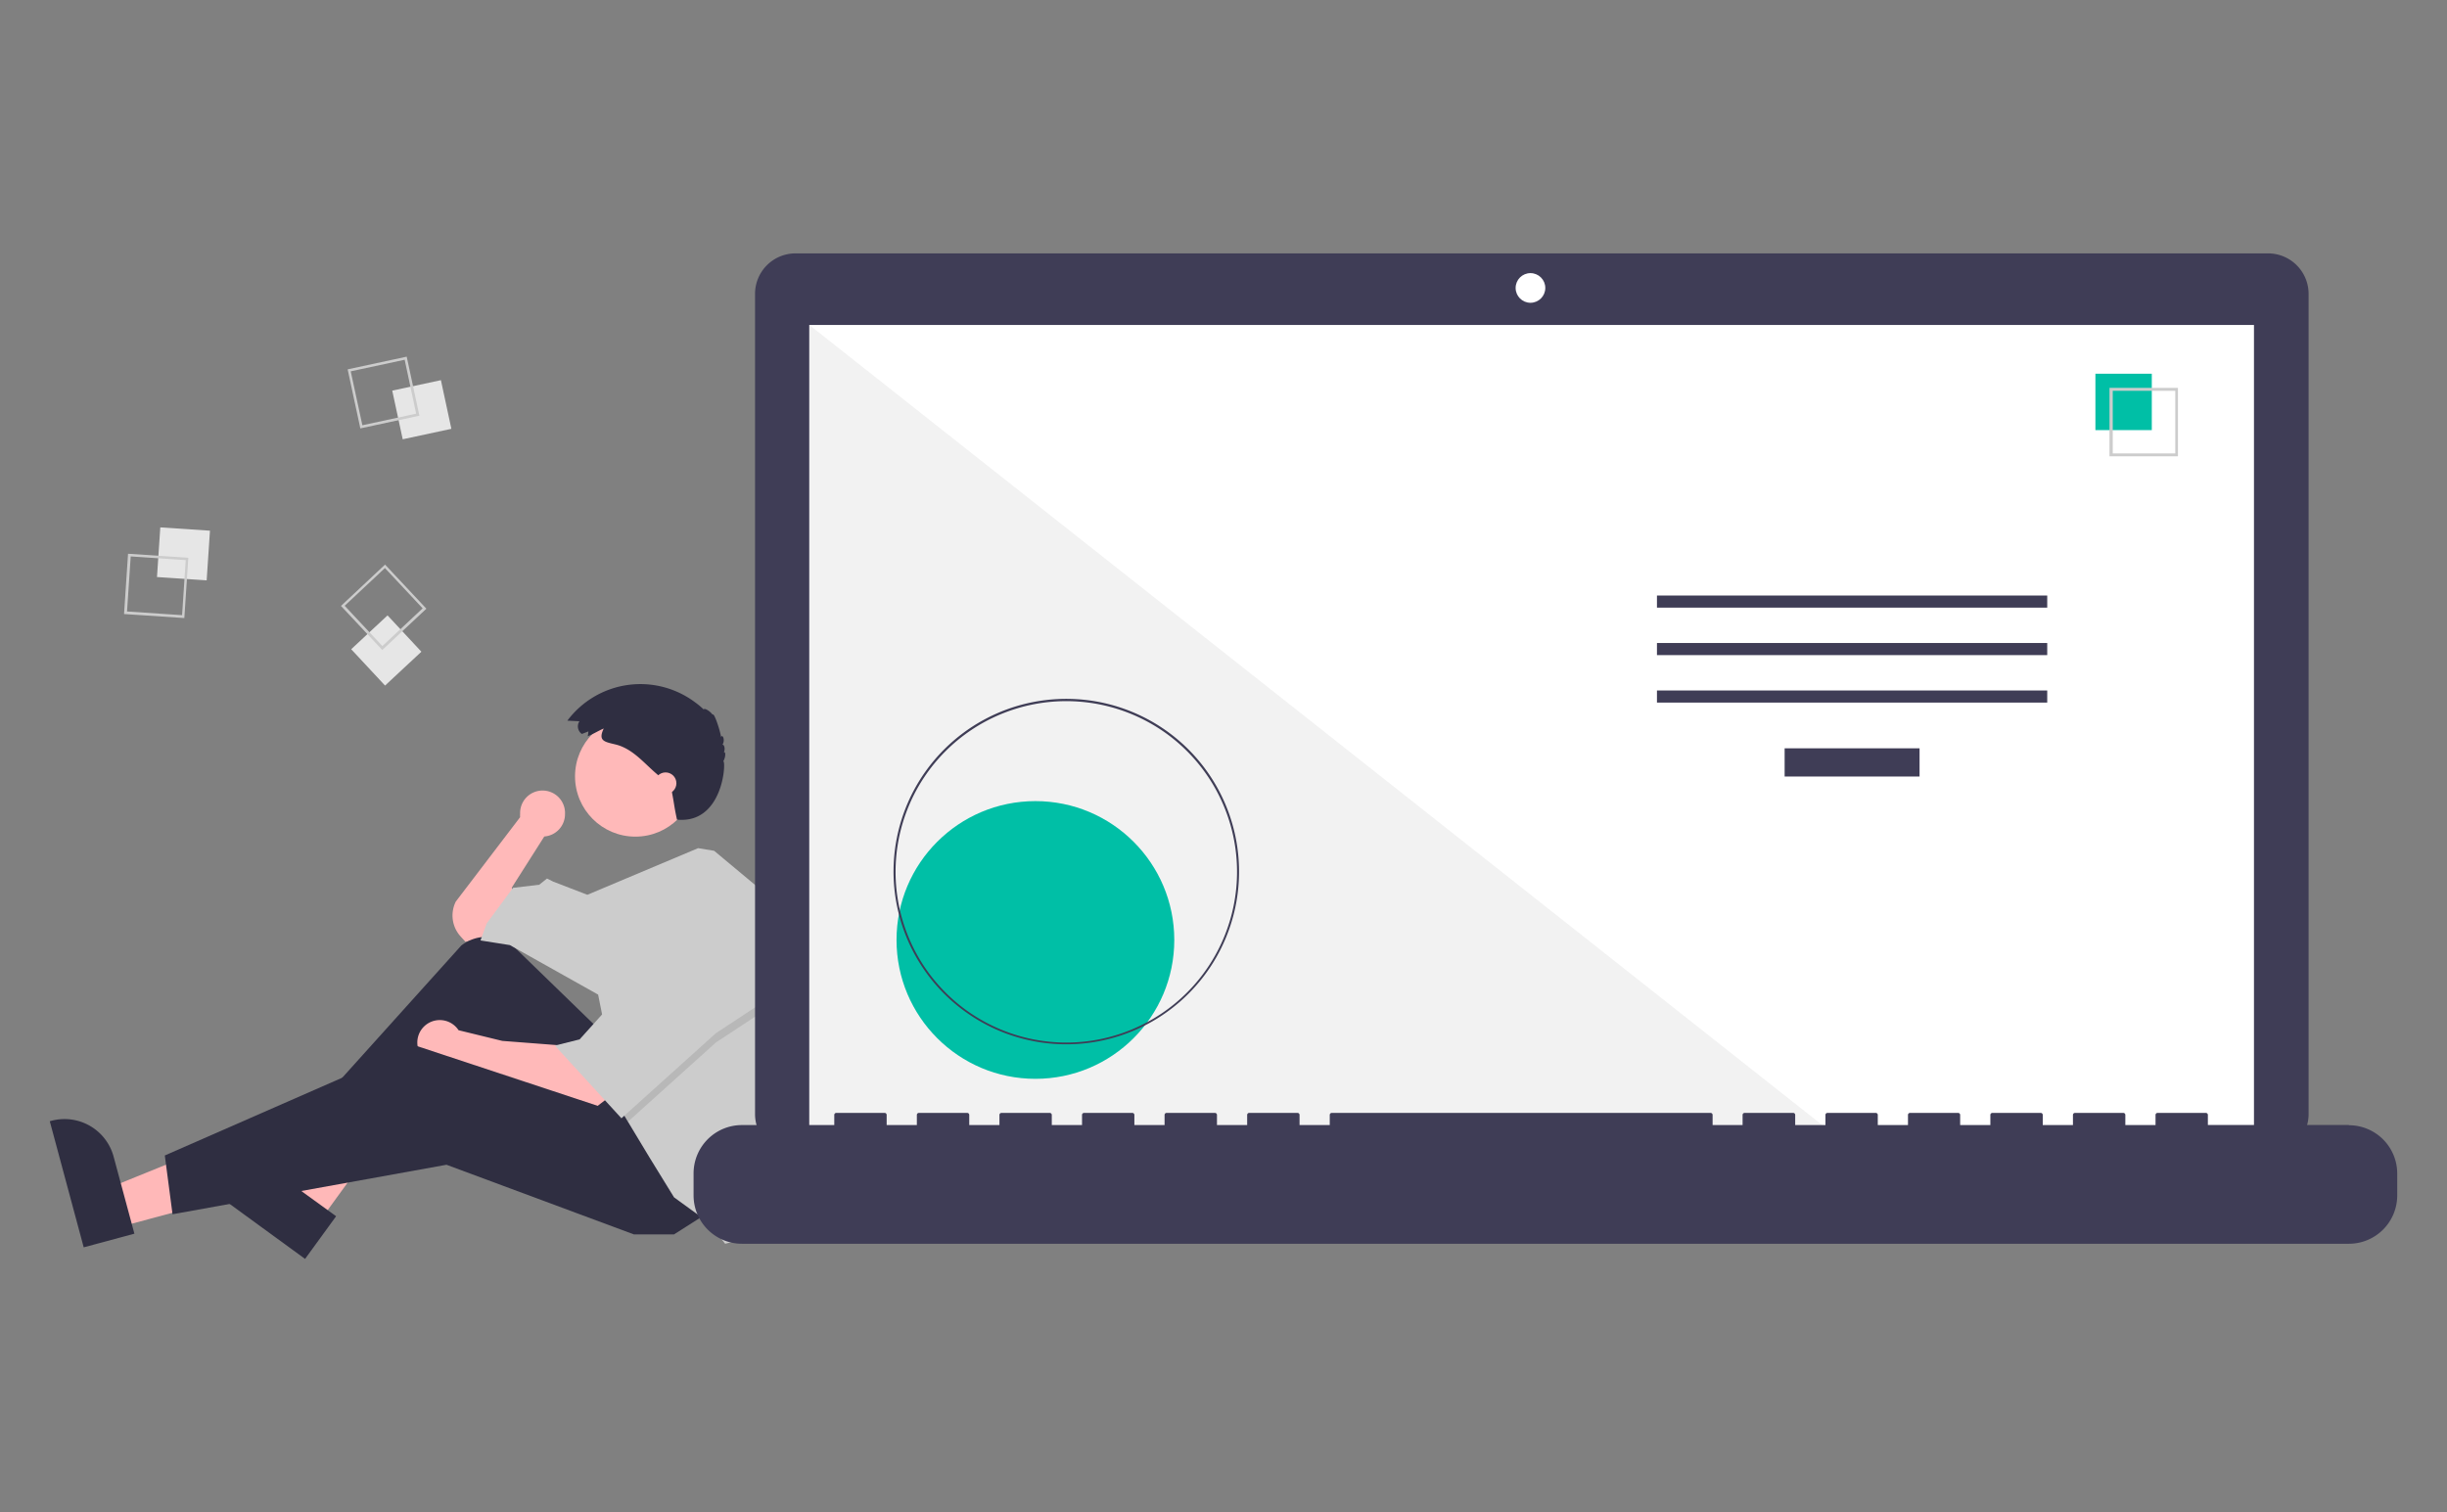 <svg xmlns="http://www.w3.org/2000/svg" viewBox="0 0 458.65 283.46">
  <rect x="0" y="0" width="458.65" height="283.46" fill="#808080" stroke="none"/>
  <path d="M105.9,152.64a4.21,4.21,0,1,0-8.41-.06,3.08,3.08,0,0,0,0,.61L85.44,169a5.83,5.83,0,0,0,.79,6.43l1,1.11,4.35-.87,4.93-4.35-.58-4.93,6.09-9.58h0A4.19,4.19,0,0,0,105.9,152.64Z" style="fill: #ffb9b9;"/>
  <polygon points="22.29 230.05 20.32 222.72 47.65 211.62 50.56 222.43 22.29 230.05" style="fill: #ffb8b8;"/>
  <path d="M15.69,233.83,9.33,210.19l.3-.08a9.53,9.53,0,0,1,11.67,6.73h0l3.89,14.43Z" style="fill: #2f2e41;"/>
  <polygon points="59.94 228.88 53.8 224.41 68.1 198.61 77.16 205.19 59.94 228.88" style="fill: #ffb8b8;"/>
  <path d="M57.18,236,37.39,221.57l.18-.25a9.52,9.52,0,0,1,13.31-2.1h0L63,228Z" style="fill: #2f2e41;"/>
  <path d="M112.13,192.82l-15.45-15a7.81,7.81,0,0,0-10.22-.57l-29.17,32.4,2.62,4.06,27.85-18.85,18.85,24.66,18-9Z" style="fill: #2f2e41;"/>
  <path d="M105.45,196l-11.31-.87-8.19-2A4.21,4.21,0,1,0,84.67,199a4.29,4.29,0,0,0,.48-.36h0l4.93,2,21.18,7.25,2.61-2Z" style="fill: #ffb9b9;"/>
  <polygon points="132.72 227.34 126.34 231.4 118.8 231.4 83.69 218.35 32.34 227.63 30.89 216.61 77.89 196.01 119.09 209.64 132.72 227.34" style="fill: #2f2e41;"/>
  <circle cx="119.09" cy="145.53" r="11.31" style="fill: #ffb9b9;"/>
  <path d="M148.37,190.7a65.06,65.06,0,0,1-3.19,20.11l-.85,2.6L140.27,232l-4.35,1.16-3.19-4.06-6.39-4.64-4.64-7.54-4-6.64-1.24-2.07-4.35-21.76-16.54-9.28-5.51-.87,1.16-3.19,4.93-6.67,4.93-.59,1.45-1.16,1.16.58,6.4,2.47L130.85,159l3,.49,10.44,8.71A64.94,64.94,0,0,1,148.37,190.7Z" style="fill: #ccc;"/>
  <polygon points="145.2 188.17 134.18 195.43 117.72 210.26 116.48 208.19 113 190.78 113.87 190.78 122.86 174.25 145.2 188.17" style="isolation: isolate;
  opacity: 0.1;"/>
  <polygon points="122.86 172.51 113.87 189.04 108.64 194.85 104 196.01 116.48 209.64 134.18 193.69 145.2 186.43 122.86 172.51" style="fill: #ccc;"/>
  <path d="M110.29,137.11l-1.23.48a1.72,1.72,0,0,1-.45-2.38h0l0,0-2.27-.11a17.1,17.1,0,0,1,24-3.4A14.55,14.55,0,0,1,131.9,133c.1-.36,1.23.33,1.68,1,.16-.58,1.21,2.22,1.59,4.19.17-.65.83.41.25,1.43.37-.06.54.89.25,1.41.4-.19.34.94-.1,1.69.57-.05,0,11.79-8.68,10.93-.6-2.76-.43-2.59-1.14-6.14a13.84,13.84,0,0,0-1-1l-2-1.72c-2.26-2-4.32-4.47-7.34-5.22-2.07-.51-3.38-.63-2.25-3-1,.42-2,1.06-3,1.45A8.63,8.63,0,0,0,110.29,137.11Z" style="fill: #2f2e41;"/>
  <circle cx="124.75" cy="146.83" r="2.03" style="fill: #ffb9b9;"/>
  <rect x="29.72" y="99.17" width="9.33" height="9.33" transform="translate(-71.5 131.24) rotate(-86.19)" style="fill: #e6e6e6;"/>
  <path d="M24,103.81l11.3.75-.75,11.3-11.3-.75ZM34.81,105l-10.31-.69-.69,10.32,10.32.69Z" style="fill: #ccc;"/>
  <rect x="74.39" y="72.15" width="9.33" height="9.33" transform="translate(-14.37 18.32) rotate(-12.13)" style="fill: #e6e6e6;"/>
  <path d="M76.23,66.86l2.38,11.07L67.54,80.31,65.16,69.24ZM78,77.55,75.85,67.44,65.74,69.61l2.18,10.11Z" style="fill: #ccc;"/>
  <rect x="68.17" y="116.99" width="9.33" height="9.33" transform="matrix(0.73, -0.68, 0.68, 0.73, -63.49, 82.66)" style="fill: #e6e6e6;"/>
  <path d="M79.92,114.11l-8.27,7.74-7.74-8.26,8.26-7.75Zm-8.25,7,7.55-7.07-7.07-7.55-7.55,7.07Z" style="fill: #ccc;"/>
  <path d="M425.06,47.5H149.11a7.59,7.59,0,0,0-7.59,7.6h0V208.85a7.59,7.59,0,0,0,7.59,7.59h276a7.59,7.59,0,0,0,7.6-7.59V55.1a7.6,7.6,0,0,0-7.6-7.6Z" style="fill: #3f3d56;"/>
  <rect x="151.7" y="60.92" width="270.77" height="152.74" style="fill: #fff;"/>
  <circle cx="286.86" cy="53.98" r="2.78" style="fill: #fff;"/>
  <polygon points="345.04 213.67 151.7 213.67 151.7 60.92 345.04 213.67" style="fill: #f2f2f2;"/>
  <circle cx="194.07" cy="176.21" r="26.03" style="fill: #00bfa6;"/>
  <path d="M199.86,195.77a32.38,32.38,0,1,1,32.38-32.37,32.37,32.37,0,0,1-32.38,32.37Zm0-64.33a32,32,0,1,0,32,32,32,32,0,0,0-32-32Z" style="fill: #3f3d56;"/>
  <rect x="334.5" y="140.28" width="25.29" height="5.29" style="fill: #3f3d56;"/>
  <rect x="310.57" y="111.64" width="73.15" height="2.27" style="fill: #3f3d56;"/>
  <rect x="310.57" y="120.54" width="73.15" height="2.27" style="fill: #3f3d56;"/>
  <rect x="310.57" y="129.44" width="73.15" height="2.27" style="fill: #3f3d56;"/>
  <rect x="392.75" y="70.06" width="10.57" height="10.57" style="fill: #00bfa6;"/>
  <path d="M408.22,85.54H395.39V72.71h12.83ZM396,85h11.72V73.26H396Z" style="fill: #ccc;"/>
  <path d="M440.26,210.89H413.83V209a.38.38,0,0,0-.37-.37H404.4a.38.38,0,0,0-.38.37h0v1.91h-5.66V209a.38.38,0,0,0-.38-.37h-9.06a.38.38,0,0,0-.38.37h0v1.91h-5.66V209a.38.38,0,0,0-.38-.37h-9.06a.38.38,0,0,0-.38.37h0v1.91H367.4V209a.38.38,0,0,0-.38-.37H358a.38.38,0,0,0-.38.37h0v1.91h-5.66V209a.38.38,0,0,0-.38-.37h-9.06a.38.38,0,0,0-.37.37h0v1.91h-5.67V209a.37.37,0,0,0-.37-.37H327a.38.38,0,0,0-.38.37h0v1.91H321V209a.38.38,0,0,0-.38-.37h-71a.38.38,0,0,0-.38.37h0v1.91h-5.66V209a.38.38,0,0,0-.38-.37h-9.06a.38.38,0,0,0-.38.37h0v1.91H228.1V209a.38.38,0,0,0-.38-.37h-9.06a.38.38,0,0,0-.38.37h0v1.91h-5.66V209a.38.38,0,0,0-.38-.37h-9.06a.38.38,0,0,0-.37.37h0v1.91h-5.67V209a.38.38,0,0,0-.37-.37h-9.06a.38.38,0,0,0-.38.37h0v1.91h-5.66V209a.38.38,0,0,0-.38-.37h-9.06a.38.38,0,0,0-.38.37v1.91h-5.66V209a.38.38,0,0,0-.38-.37h-9.06a.38.38,0,0,0-.38.37h0v1.91H139A9.06,9.06,0,0,0,130,220v4.1a9.06,9.06,0,0,0,9.06,9.06H440.26a9.06,9.06,0,0,0,9.06-9.06V220a9.06,9.06,0,0,0-9.06-9.06Z" style="fill: #3f3d56;"/>
</svg>

